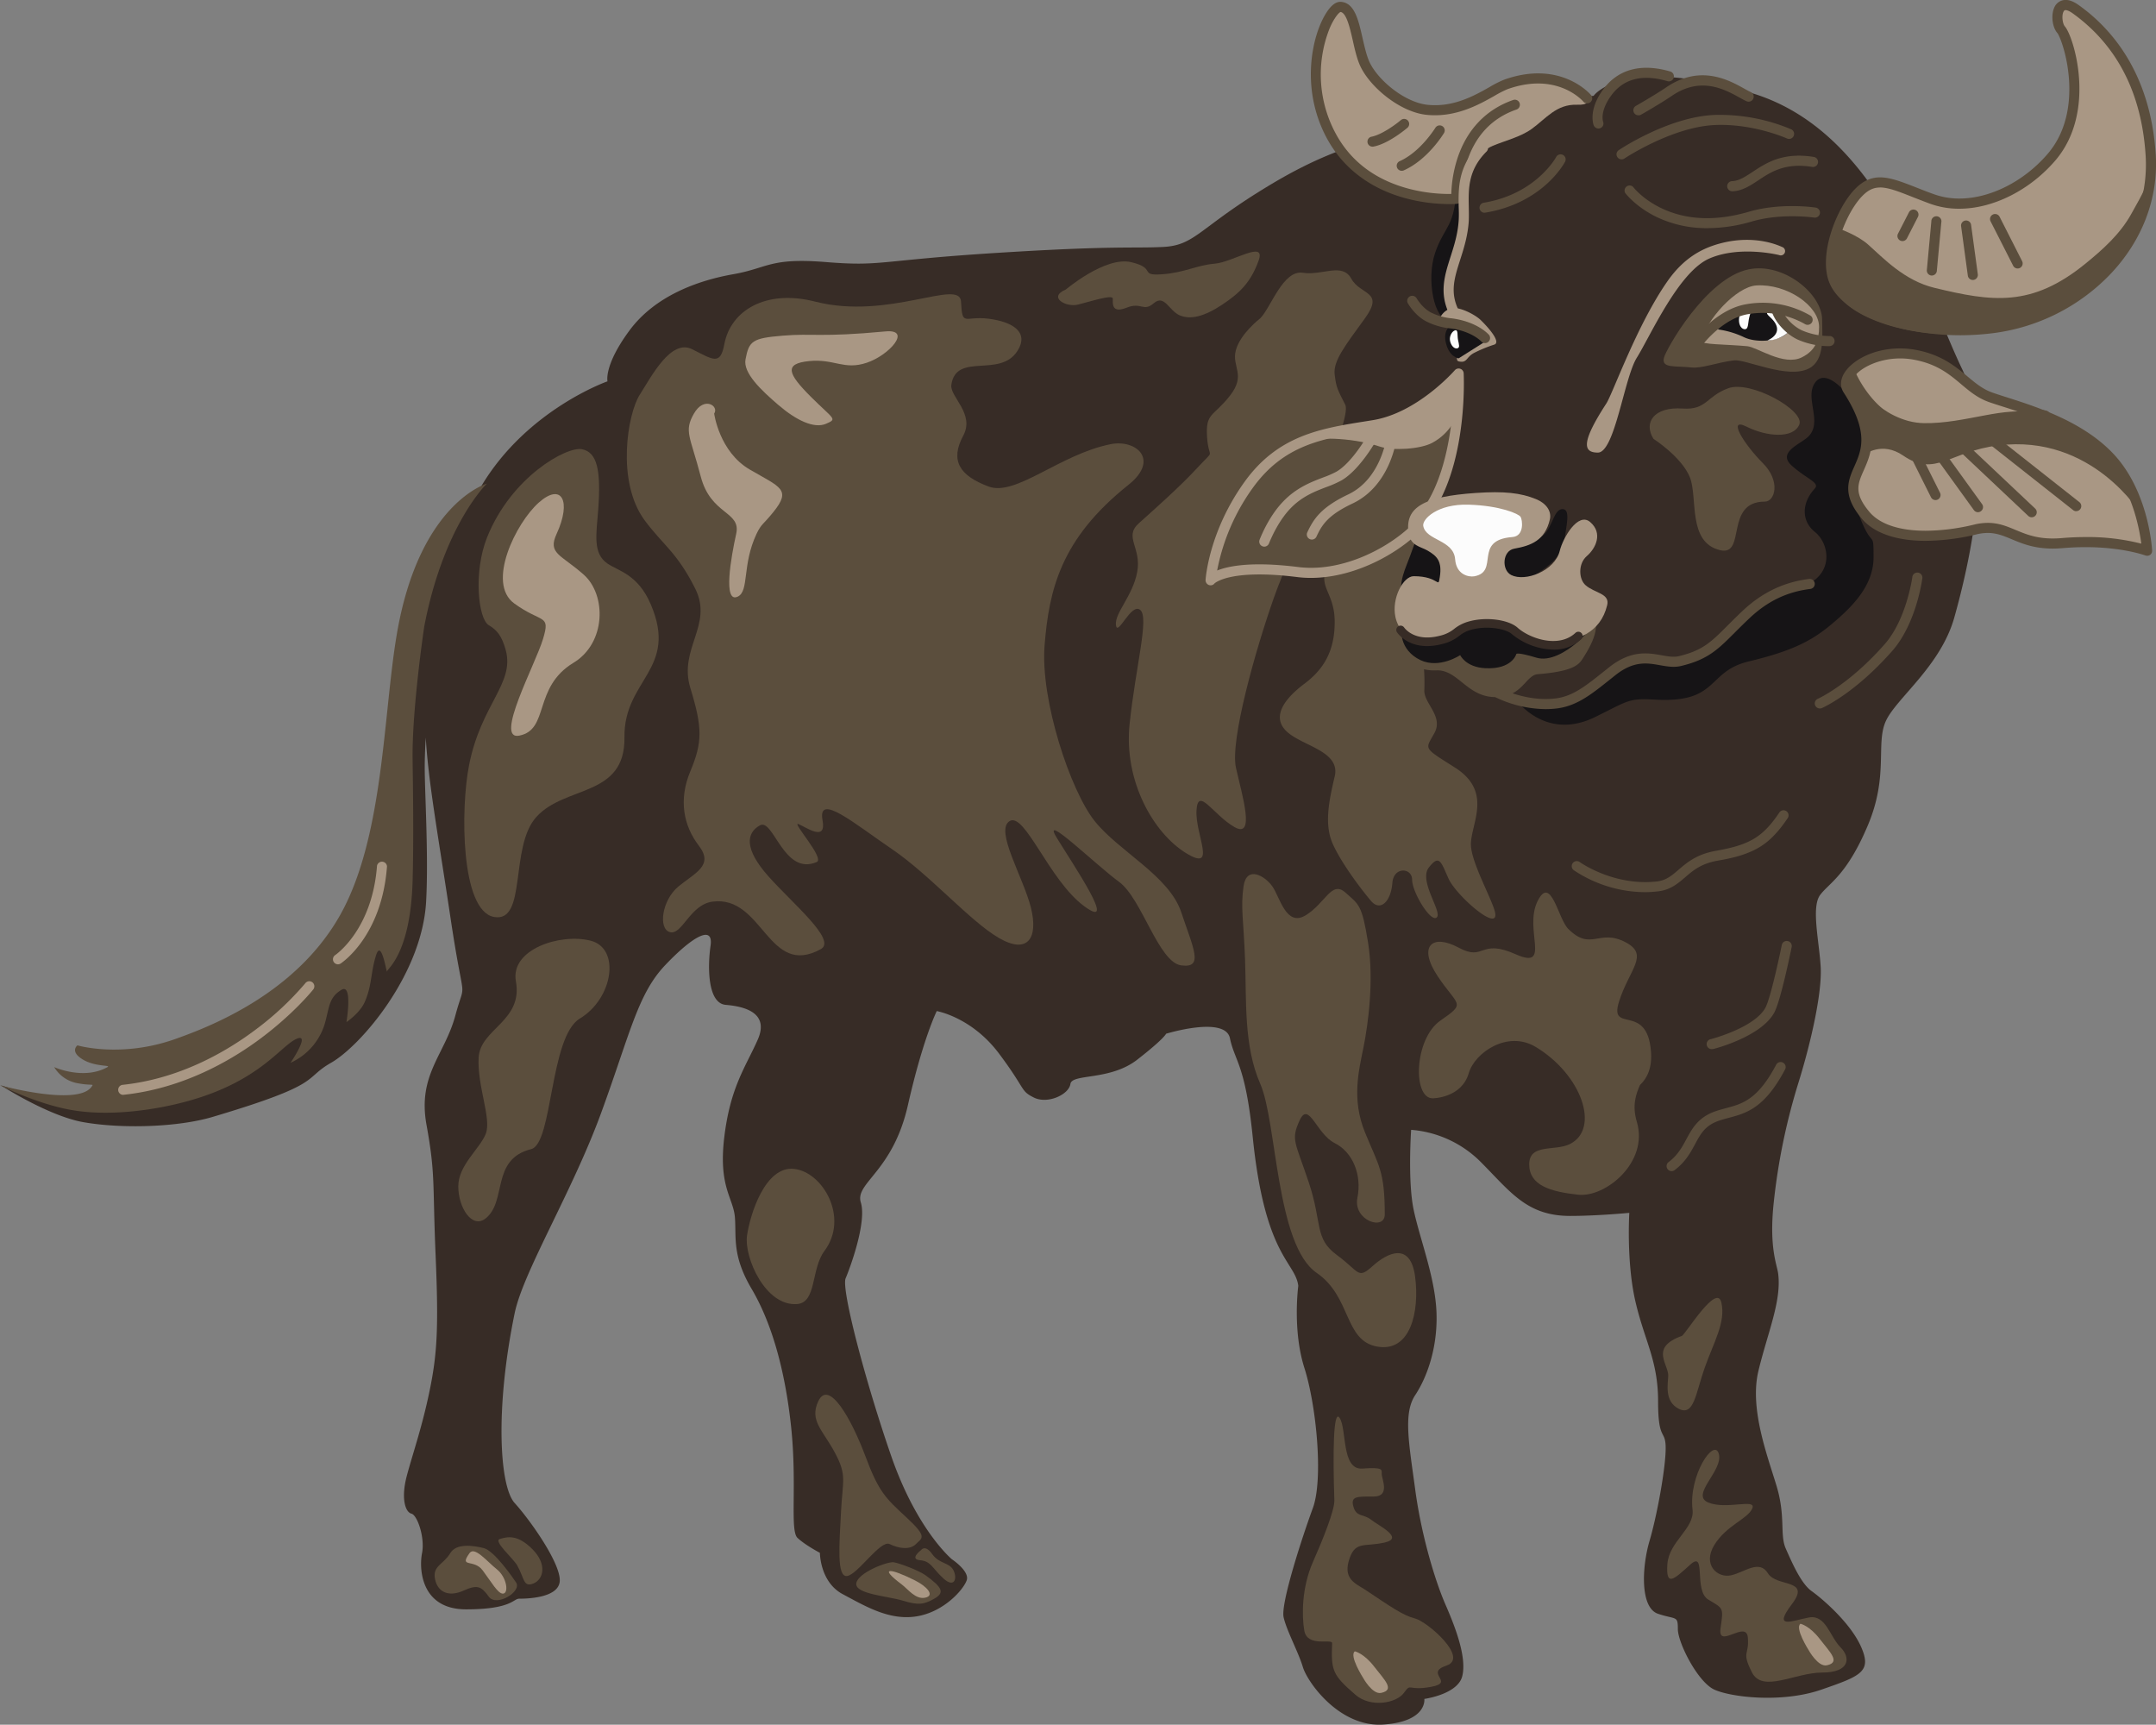 <svg xmlns="http://www.w3.org/2000/svg" width="1080" height="863.85" viewBox="0 0 1080 863.85"><rect x="0" y="0" width="1080" height="863.85" fill="#808080" stroke="none"/><g id="Layer_2" data-name="Layer 2"><g id="Bull_437141668"><g id="Bull_437141668-2" data-name="Bull_437141668"><path d="M982.74 184.55C964.49 146.51 941.66 65.49 877 46.48S798.29 48 798.29 48s-8 1.13-24-1.15S759.34 54 719 62.33s-61.12 16.48-90 34.73-31.19 25.87-46.41 26.63-24.34-.76-83.67 3-57.05 6.85-85.21 4.57-28.9 3-46.4 6.09-39.07 10.69-52 28.19-11 25.46-11 25.46-40.43 14.12-63.3 52.64c-10.68 11-28.59 35.4-36.18 80.53C198 364.76 198.34 426 176.31 464.72S127.73 521 111 530.93c-22.32 13.18-58.32 19.28-69.48 20.79-12 1.64-41.08-8.11-41.08-8.11S24.27 559 41.77 562.06c19.07 3.37 47.12 2.6 64.73-2.63 56.29-16.74 44.8-18.83 59.41-27.16s45.49-44 47.54-80.64c1.2-21.37-.48-50.94-.68-65-.08-5.21.14-11.12.5-17.2 1.37 22.86 6.22 49.05 12.55 91.27 6.84 45.66 7.61 28.15 2.28 47.93s-19 29.67-14.45 54.78 3 28.9 4.56 65.41.76 49.45-3 67.72-8.37 31.18-11.41 42.6-.76 18.24 2.28 19 6.85 12.18 5.33 19.78-.76 28.16 22.06 28.16 23.58-5.34 26.62-5.34 20.32-.12 20.32-9.26-15-30.29-22.6-38.65-9.89-47.17.0-95.09c4.29-20.8 28.91-60.86 43.36-100.42s18.25-59.34 31.95-73.8 24.35-20.53 22.82-9.88-1.52 28.9 7.61 29.67 22.06 3.8 16 17.49-13.69 23.58-16.73 48.7 4.56 30.41 5.32 40.31-1.52 19 8.37 35.76 16.74 40.31 19.79 69.21-.71 51.85 3.19 55.51 11.22 7.48 11.22 7.48.0 14.62 11.44 20.71 23.48 13.37 37.18 11.08 23.41-13.52 24.93-18.08S476.85 781 476.85 781s-17.49-14.45-30.42-51.73-25.11-83.67-22.83-89 10.66-28.15 7.61-38 16-15.22 23.58-48.69 14.46-47.16 14.46-47.16 17.49 3 31.19 21.29 10.5 18.52 17.41 22 17.58-1.46 18.35-6.78 19.78-1.52 33.46-12.16 14.46-13 14.46-13 29.66-9.12 32 2.29 7.73 13.07 11.41 49.46c6.09 60.09 21.3 62.37 22.82 74.53.0.0-3 22.07 3.05 41.08s9.56 55.75 4.25 70.2S641.44 803.2 643 810.05s7.35 17.31 9.64 24.92 18.34 30.33 40.4 28.8 20.45-12.83 20.45-12.83 16.74-2.27 19-11.41-3.05-23.58-8.37-35.75-12.17-35-15.22-57.81-6.08-38 0-47.17 11.42-24.34 10.66-41.84-8.37-36.51-11.42-51-1.26-40.06-1.26-40.06a55.34 55.34.0 0 1 34.49 15.72c15.21 15.22 23.32 27.4 45.14 27.4 13.68.0 29.66-1.54 29.66-1.54s-1.52 24.35 3 44.13 11.41 29.67 11.41 50.21 3.8 13.7 3.8 23.58-4.28 33.49-8.09 46.42-4.84 33.45 4.29 36.49 9.9.76 9.9 7.61 9.93 26.56 18.3 30.37 33.82 6.84 53.6.0 25.27-9 20-21.19-19.59-24.4-24.92-28.19-9.88-14.45-12.93-21.3.0-16-4.56-31.2-13.7-38.79-9.12-57.81 11.66-35 9.88-48.69c-.59-4.53-4.57-12.92-2.28-35a313.9 313.9.0 0 1 12.68-61.38c6.09-19.77 11.66-44.36 10.9-57.29s-4.82-29.92-.26-36 13.19-9.64 23.84-34.74 3.8-41.08 9.13-52.49 27.39-27.39 34.23-51.73S1001 222.59 982.74 184.55z" fill="#372c26"/><path d="M736.54 79.21s-1.7 6.65-3.19 13.37c-1.34 6.11-2.72 5.5-1.27 11.82 1.79 7.79-7.38 25.25-6.37 35.92.36 3.66 5.73 19.1.0 19.74-7.06.78-11.45-19.95-6.78-33.53s10.18-12.73 10.6-33.95C729.7 84.08 736.54 79.21 736.54 79.21z" fill="#161416"/><path d="M923.7 195.71s-9.55-11.46-14.64-3.82 4.07 19.49-3.18 26.74c-3.82 3.82-15.92 7.85-8.28 14.64s14.18 8.49 11.46 11.46c-7 7.64-6.36 16.55.0 21.64 7.86 6.29 9.58 22.06-6.36 27.38-13.37 4.45-22.29 6.33-28.65 13.37-11.88 13.15-24 18-28.23 23.13s-22.91-5.1-34 4.24-16.13 15.28-29.5 18.46c-11.82 2.82-22.91-2.54-22.91-2.54s14.64 21 39.68 8.7c16.36-8 16.55-9.48 29.71-8.7 32.47 1.91 25.89-14 47.11-19.1s31.23-10 41.42-18.53 21.19-19.23 21.19-33.65-.44-3.21-7.23-21 7-27.8 4.46-41.38A37.05 37.05.0 0 0 923.7 195.71z" fill="#161416"/><path d="M782.37 41c9 3.67 19.19 11.86 7.64 11.46-10.36-.36-15.5 6.88-22.7 12.09-5.63 4.08-13.49 5.93-19.53 8.49-15.49 6.58-8.91 26.11-16.34 26.53-28.48 1.61-58.5-8.23-68.11-35.65C651.2 29.36 664.7 15.66 670 7.07s9.92 1.44 8.64 5.29 2.34 22.52 22.92 36.93c12.74 8.91 28.93 7.87 42.66-1.28C755.64 40.37 772.77 37.06 782.37 41z" fill="#a99784"/><path d="M291.54 225c-7.61-1.52-35.37 13.72-47.54 44.14-6.94 17.36-4.47 40.86.84 44 4 2.35 6.54 5.28 8.5 12.47C257.91 342.31 241 352.67 235 383.1c-4.37 21.84-4.28 73.12 12.45 76.17s7.63-35.07 21.22-50.08c14.45-16 44.56-9.76 44.14-39.89-.41-29 27.16-34 13.16-66.64-6.42-15-16.23-16.68-21.65-20.37-7.48-5.09-5.61-14.63-4.66-27C301.13 235.52 299.14 226.52 291.54 225z" fill="#5b4e3d"/><path d="M397.74 585.46C412.2 587 425.42 609.91 413 626.53c-6.85 9.13-3.81 25.87-13.7 26.63-16 1.22-26.62-23.58-25.1-34.24S383.29 583.92 397.74 585.46z" fill="#5b4e3d"/><path d="M239.76 529.72c-.76 14.45 6.6 30.62 3.55 38.23s-13.74 15.63-13.74 26.28 6.86 21.31 13.58 16.13c11-8.49 2.55-29.71 22.92-34.8 10.9-2.73 9.19-56.28 24.41-65.42 16.63-10 20.52-35.19 5.3-39s-40.24 4.36-37.35 20.37C262.05 511.54 240.52 515.27 239.76 529.72z" fill="#5b4e3d"/><path d="M418.28 727.71c6.09 11.42 3.8 13.68 3 29.66s-2.28 32.71 3.05 32 16.73-18.25 21.3-16 10.14 3.06 13.18.0 6.09-3.29-4.57-13.18-13.94-12.66-20.78-30.93-18.26-38.8-23.59-27.38C405.36 711.59 412.2 716.3 418.28 727.71z" fill="#5b4e3d"/><path d="M225.57 777.91c3-5.06 11.45-3.83 16.73-2.53s14.7 14.93 16.23 17.25c3 4.55-9.89 12.42-13.69 7.08s-5.83-6.08-12.68-3-12.68 1.26-14.2-5.59S222.07 783.75 225.57 777.91z" fill="#5b4e3d"/><path d="M428.93 793.14c.51-5.33 15.73-11.17 18.77-10.65s12.39 4 16 6.57c8.37 6.09 9.64 8.64 4.31 11.67s-8.11 3.3-15.71 1S428.42 798.47 428.93 793.14z" fill="#5b4e3d"/><path d="M320.4 197.83c5.94-9.33 15.66-28.24 26.31-22.92s14.11 8.24 16.13-2.54c3.1-16.6 20.49-27.7 45.56-21.29 36.78 9.4 72.43-11.82 73 0 .66 12.94 1.67 7 13.84 8.56s20.37 6.78 14.43 16.12c-8.77 13.78-30.74.46-33.11 17-.85 5.94 11.89 14.43 5.95 25.46-6.65 12.35-2 20 12.73 25.47 13.58 5.09 35.65-16.13 61.11-21.22 12.74-2.55 24.76 7.76 8.92 20.37-34.15 27.18-39.74 52.83-42 80.21s12.93 73 25.1 88.22 37.27 27.38 43.35 45.64 11.42 28.15.0 26.62S572 450 560.54 441.67 521 405.93 529.35 419.61s31.19 47.16 13.69 34.23-29.67-47.16-37.28-42.59 6.85 28.15 10.65 43.35-1.52 23.6-16 15.22-34.55-31.57-53.57-44.5-37.41-28.55-34.8-14.43c2.05 11-8.24 3.4-12.05 1.88s13.38 17.2 9.13 19c-16.6 7.11-21.64-22.16-28.48-18.36s-7.93 11.78 4.24 25.47 34.43 32 26.31 36.5c-26.55 14.63-28.86-27.16-54.32-23.77-11.21 1.5-15.14 16.8-21.22 15.28s-4.12-16.07 4.24-22.92 17.79-10.49 10.19-20.37-10.33-22.89-4.25-37.35 6.08-21.81.0-41.59 11.57-31.57 2.43-49.83S332.1 273 322.94 260.64C308.52 241.12 314.45 207.17 320.4 197.83z" fill="#5b4e3d"/><path d="M623.68 480.48c-.75-19.9-2.28-25.88-.76-36.52s10.65-5.33 14.44.0 6.86 20.53 16.74 14.45S667 440.91 673.88 447s8.37 6.09 11.42 25.1.0 41.08-2.29 52.49-6.08 25.88.76 42.61 9.9 19.17 9.9 41.07c0 8.37-16 3.05-13.7-8.37s-2.29-22.81-11.4-27.37-12.94-21.3-17.51-11.43-2.28 10.66 4.57 31.2 2.65 27.94 14.06 36.31S680 641 687.58 634.14s19-12.17 21.29 5.32-2.28 38-19 35-12.77-24.85-30.34-36.94c-20.38-14-19.86-75.65-28.23-94.67S624.44 501 623.68 480.48z" fill="#5b4e3d"/><path d="M682.42 735.56c10.66-.76 9.72.51 9.72 2.8s4.38 11.21-4 11.21-11.7-.24-10.18 5.09 5 3.47 8.84 6.52 16.75 9.13 6.86 11.41-14.47-.76-17.5 7.6c-3.92 10.75 3 12.95 7.6 16 13.06 8.7 19 12.93 25.1 14.47S736 830.4 724.6 834.22s4.57 8.36-7.6 10.64-9.9-2.28-13.7 3-16.73 7.6-24.33 1c-11.65-10.08-12.18-12.17-11.67-25.86.08-2.43-12.48 2.27-13.95-6.33-1.27-7.42-1.31-21.52 4.3-34.23 4.83-10.93 10.94-25.94 10.77-31-.78-23-.57-45.74 2.55-41.38C674.78 715.43 671.78 736.32 682.42 735.56z" fill="#5b4e3d"/><path d="M847.84 756.11c-2-17.25 10.9-36.27 13.18-27.89s-14.45 20.53-5.33 24.33 24.35-2.27 22.07 3-12.93 8.38-19 18.27 1.52 16.72 8.37 15.2 14.1-8.1 18.47-1 21.84 2.53 12 15.47.25 8.17 8.62 6.65 10.4 9.59 15.72 14.92 4.56 12.67-9.13 12.67-29.94 10.48-35.26-.17-1.26-8.2-2-17.33-15.21 6.08-13.69-4.57 1.52-9.89-6.09-14.44-.75-25.12-9.12-17.51-12.18 11.17-11.42-.25S849 765.58 847.84 756.11z" fill="#5b4e3d"/><path d="M842.51 669.14c2.28-1.54 17.5-26.63 19.77-16.74s-3.8 19.78-8.36 32.7-5.33 24.35-12.93 20.55-5.33-12.93-5.33-16.74-3.8-8.36-2.29-12.93S842.51 669.14 842.51 669.14z" fill="#5b4e3d"/><path d="M533.91 145s19.78-16.74 32.71-13.69 3.8 6.84 15.21 6.09 17.51-4.57 26.64-5.33 25.86-12.17 22-1.52-9.12 16-18.25 22.06-16 7.6-21.31 5.32-7.6-10.65-12.92-6.08-6.09-.76-13.7 2.28-6.85-2.28-6.85-4.56-11.41 1.52-17.49 3S524.78 148.8 533.91 145z" fill="#5b4e3d"/><path d="M631.28 159.44c5.33-5.32 11.41-24.34 21.31-22.82s19.77-5.32 24.34 3 16.74 6.08 6.84 19.77-16 21.31-15.2 28.15 1.51 7.61 5.31 15.21-26.62 70.75-35.75 96.62-22.06 71.51-19 85.2 9.88 35.76-.77 29.67-18.26-20.54-19-8.36S610 437.11 594 427.22s-31.18-35.75-28.14-64.66 9.89-53.25 5.32-57.06-11.41 13.7-12.17 7.61 8.37-14.45 10.65-26.63-6.84-17.49.76-24.34S591 243.88 600.09 234s5.33-3.05 4.56-15.22 3.05-9.89 11.42-20.54.76-14.46 3-22.82S631.28 159.44 631.28 159.44z" fill="#5b4e3d"/><path d="M827 526.39c-2-24.35-21.1-8.45-16-24.67s15.34-23.4 3.4-29.72c-13.48-7.13-17.36 4.75-28.86-6.79-5.09-5.09-8.62-27.29-15.31-13.89-7.11 14.19 7.24 34.75-11 26.63s-15.36 3.81-28.56-3.31-20.61-.87-10.48 14.34 14.55 13.06 1.36 22.19-14 38.93-3.91 38.93c0 0 14.43.0 18.1-12.57 3-10.35 19.45-21.6 33.48-13.19 23.12 13.87 32.46 41 17.18 48.68-7.52 3.75-20.37-.46-20.37 10.18s10.8 13.67 24.49 15.19 35.49-16.23 29.41-36.52c-2.49-8.31-.36-14 1.58-18.43C825.31 539.9 827.71 534.44 827 526.39z" fill="#5b4e3d"/><path d="M193.92 486.44c-.17 2.25-2.73-16.7-5.51-8.07s-2 15.18-5.73 23.55c-2.48 5.61-9.13 10-9.13 10s3.28-19.64-2.54-16.13-6 7.93-7.79 15a31.45 31.45.0 0 1-17.68 21.53s10.56-15.55 2.76-11.88S130.18 541 96.09 550.94c-17.62 5.13-41.34 8.4-60.41 5C18.18 552.87.0 543.6.0 543.6s38.36 10.54 45.7.93c1.6-2.1.66-.48-7.47-2.1a17.14 17.14.0 0 1-11.09-7.95s14.75 6.71 26.7.0c2-1.14-6.36.0-12.67-4s-2.37-6.89-2.37-6.89 21.83 6.46 49-3.18c18.37-6.51 60.4-23 82.4-61.77s21.68-99.95 28.49-140.49c11.14-66.3 45.18-75.91 45.18-75.91S222.23 263 212.51 313.84c0 0-6.2 41.49-5.83 66.69.2 14.08.6 39.51.0 60.91C205.59 477.73 194 485.2 193.92 486.44z" fill="#5b4e3d"/><path d="M250.41 770.82c-3.54 1 6.6 9.63 8.63 13.18 3.72 6.5 3 11.15 8.11 9.14s7.1-9.65-.51-17.26S254 769.8 250.41 770.82z" fill="#5b4e3d"/><path d="M461.39 776.4s2-3.06 5.58 2 8.62 4.06 10.65 8.12.51 9.14-5.07 4.05-6.09-8.61-11.67-9.11S461.39 776.4 461.39 776.4z" fill="#5b4e3d"/><path d="M912.75 160.13c0 7.86 1.56 20.21-6.59 24.42-10.72 5.53-31.62-4.74-37.53-4.05-8.46 1-16 4.12-21.31 3.55-8.39-.9-15.16.53-13.8-4.89 1-4.06 20.91-39.74 42.33-44.23C893.36 131.25 912.75 147.18 912.75 160.13z" fill="#5b4e3d"/><path d="M828.26 219.79s14.19 9.13 18.25 19.28-1.35 32.68 15.22 36.51c13.18 3 2-24.34 22.32-24.34 5.06.0 8.11-10.15-1-19.28s-18.26-23.32-8.12-18.25 23.33 6.08 26.37-1S877 190.38 865.79 194.44s-10.72 11-22.94 10.18C828.46 203.63 823.18 211.68 828.26 219.79z" fill="#5b4e3d"/><path d="M928 196c-4.82-8.22 10.65-22.06 31.18-18.26s25.11 16.74 38 21.3 41.85 11.41 59.33 29.67 19 47.17 19 47.17-16-6.09-42.6-3.81c-22.93 2-26.36-9.19-43.36-6.84-22.06 3-44.81 5.1-53.25-6.85C918.07 232.47 948.5 231 928 196z" fill="#a99784"/><path d="M931.23 96.21c-8.52 8.51-19 31.92-13.39 45.24 4.38 10.46 43.49 27.51 80.54 23 42.29-5.2 81.86-41.23 78.94-86.78s-27.28-65.6-37.5-73-10.71 6.4-7.38 10.22 15.5 40.27-4.87 63.93c-15.9 18.48-40.62 28-60 20.77S940.36 87.07 931.23 96.21z" fill="#a99784"/><path d="M911.23 163.76c0 6.49-1.67 11.73-8.63 15.22-9.12 4.56-22.32-5.12-27.37-5.58-11.15-1-23.18-.79-22.82-2.55 2.08-10.47 17.23-27.21 27.37-27.88C895 142 911.23 153.08 911.23 163.76z" fill="#a99784"/><path d="M860.52 165a43.84 43.84.0 0 1 12.92 3.81c6.1 3 16.75 2.28 21.32-1.52s.5-9-6.09-11.41C869.65 149.05 860.52 165 860.52 165z" fill="#161416"/><path d="M876 160.2c-.44 2.94-.4 4.94-2.25 4.68s-3-2.87-2.57-5.82 3.33-5.2 5.19-4.94S876.4 157.27 876 160.2z" fill="#fcfcfc"/><path d="M897 164c-.43 2.93-4.8 4.89-6.53 5.58a13.66 13.66.0 0 1-5.08.89s6.6-2.47 4.31-7.74c-1.48-3.41-5.2-5-4.44-6.21.63-1 4.82.32 5.65.44C892.72 157.24 897.38 161.07 897 164z" fill="#fcfcfc"/><path d="M921.16 114.5s-6.94 18.73-.93 31.86 41.28 25.83 76.7 19.17c87.52-16.47 80.2-81.23 80.2-81.23-1.62 9-2.89 11-9.55 22.92-5.64 10.11-14.29 17.81-22.92 24.83-27 22-46.76 19.12-75.76 12.09-15-3.65-25.44-14.82-33.1-21.64C930.41 117.69 921.16 114.5 921.16 114.5z" fill="#5b4e3d"/><path d="M924.92 192.92c-2.77-2.82 2.66-3.42 2.66-3.42s14.84 22.06 36.14 22.44c20.88.36 41.84-9.14 54.77-4.57s20.4 3.18 38 21.3c9.39 9.64 16 28.91 16 28.91s-24.32-40.39-71.5-34.48c-24.35 3-31.45 16.22-47.67 5.06-10.66-7.32-19.28-.5-19.28-.5S940.14 208.39 924.92 192.92z" fill="#5b4e3d"/><path d="M797.44 307.33c-4.06-5.07-12 10.1-30.24 3s-41.59-9.14-51.73-2a37.89 37.89.0 0 1-6.8 3.72c-1.49-5.48-2.45-10.31-1.2-16.56 3-15.22 7.8-26 6.79-31.41-.36-1.91-1.77-2.92-3.77-3.37A75.32 75.32.0 0 0 718 250.48C730.6 229.75 732 197 729.67 193.17c-2.37-4-15 16-38.55 19.78-23.86 3.85-48.67 6.27-65.67 29.92-17.5 24.34-19 47.68-19 47.68s7.1-8.63 43.61-4.07a58.63 58.63.0 0 0 13.82.0c-2.44 8.25 4.71 11.39 4.71 25.08.0 15.22-6.09 24.09-15.22 30.94s-16.74 16-9.13 23.58 27.39 9.89 24.35 22.82-5.34 24.35-.77 34.24 14.45 22.82 19 28.15 9.9.51 10.66-9.13c.65-8.21 9.89-7.61 9.89-1.52s9 21.06 12.17 19c3.55-2.29-9.13-18.26-3.8-25.11s6.09-2.79 9.88 5.57S750.52 467 749 457.4c-1-6.08-12.18-25.36-12.18-34.49.0-10.49 11.16-26.37-8.11-38.54-16.24-10.26-14.72-8.88-10.15-17.25s-5.29-14.8-5.07-21.3a103.87 103.87.0 0 0-.16-10.62 22.29 22.29.0 0 0 6.07.57c11.36-.53 15.54 14.24 31.19 13.36 12.14-.67 13.85-11 19.74-11.45 19-1.52 20.92-5.24 23-8.59C799.23 319.77 801.49 312.4 797.44 307.33z" fill="#5b4e3d"/><path d="M658.23 219.9s16.62-1.61 33.11 3.82c6.43 2.12 20.12 1.28 26.1-1.91 9.55-5.09 13.24-14.44 14.26-18.5s-.51-17.24-.51-17.24-12.67 11.66-22.32 18.26C697.36 212.2 658.23 219.9 658.23 219.9z" fill="#a99784"/><path d="M782.41 255c-4.7.48-4.75 11.49-11.66 14.71s-20.49.2-21.29 14.75c-.25 4.44 6.32 11.82 14.95 6.45s17.87-11.11 19-19.17S787.11 254.57 782.41 255z" fill="#161416"/><path d="M711.43 269.12c3.62.0 8.94 5.08 11 19.41.62 4.38-9 18.59-16 14.36s-4.67-12.82-1.69-20.26C709.74 270 708.9 269.12 711.43 269.12z" fill="#161416"/><path d="M703.49 313.37c2.43-1.53 3.9 6.59 11.7 6.08s11.7-8.62 11.7-8.62 8.9-2.44 14.74-2.44c11.48.0 17.44 1.43 17.44 1.43s3.41 6.08 14.64 6.59 16.57-1 21.46-3c7.06-2.94-12.42 20-25.53 16-10-3-10.08-1.84-10.08-1.84s-2 7.82-15.6 7.11c-9.76-.51-12.52-6.54-12.52-6.54s-10.4 7-19.92 2.48C701 325.57 701 314.88 703.49 313.37z" fill="#161416"/><path d="M723.33 162.24c-4.78-.32-.75-7.28 4.29-7.91 4.07-.51 11.34 3.34 14 5.87 5.26 5.12 10.15 11.42 6.84 12.43a66.44 66.44.0 0 0-10.19 4.21C734.3 179 735 182 730.68 181c-2.48-.59 1.44-6.42-.5-14.2C729.67 164.77 727.14 162.49 723.33 162.24z" fill="#a99784"/><path d="M728.4 161.73l16.75 8.62-14.47 9.13s-5.08-.58-6.59-8.63C722.82 164 728.4 161.73 728.4 161.73z" fill="#161416"/><path d="M730.37 170.26c.49 2.38 1.06 3.92-.44 4.23s-3.09-1.41-3.57-3.81 1.16-5 2.66-5.25S729.91 167.86 730.37 170.26z" fill="#fcfcfc"/><path d="M708.15 288.6c13.06.0 12.11 6.62 13.09.42 1.24-7.86-1.38-10.47-6-13.18-3.64-2.18-8.75-2.3-9.68-9.13-1.74-12.68 7.76-18 33.52-19.79 14.41-1 22.67-.06 30.3 3.05 5 2 7.94 5.92 7 10.15-2.49 10.65-9.44 13.18-17.89 14.7-5.91 1.07-6.41 10.67-1.49 13.19 7 3.55 21.86-2 24.34-12.17 1.54-6.33 9.13-19.64 15.25-14.34 6.46 5.58 2.77 13.17-1.69 17s-4.12 11.57-.65 14.61c4.54 4 12.28 4.08 10.83 10-3.47 14.2-15.13 17.78-27.8 19.31S762 311.57 744.81 311.57s-15.54 8.37-27.47 9.89S700.18 314.75 699 309C697 299.64 702.94 288.6 708.15 288.6z" fill="#a99784"/><path d="M712.94 263.41c-.59-3.33 7.08-11.15 22.83-10.64s24.93 4.56 25.92 6.08 2 9.68-4.11 10.14c-19.89 1.53-6.2 17.38-19.13 19.67-2.67.46-8.93-.74-9.53-8.51C728.16 270.26 714.26 270.83 712.94 263.41z" fill="#fcfcfc"/><path d="M678.69 827.1s4.57 1 9.64 7.61 10.67 11.67 3.56 13.2c-4.44 1-9.13-7.61-9.13-7.61S675.66 829.14 678.69 827.1z" fill="#a99784"/><path d="M901.93 813.29s4.56 1 9.63 7.61 10.67 11.67 3.56 13.2c-4.44.95-9.13-7.61-9.13-7.61S898.89 815.33 901.93 813.29z" fill="#a99784"/><path d="M458.35 791.59c6 3 10.14 7.62 5.07 8.65-4.83 1-8.67-4.36-11.67-6.61C439.58 784.49 446.18 785.5 458.35 791.59z" fill="#a99784"/><path d="M235.2 777.91c2.54-3.55 8.63 4.06 13.7 8.12s6.08 12.16 3 12.16c-2.53.0-5.58-5.56-10.14-11.66C237.37 780.62 229.77 785.51 235.2 777.91z" fill="#a99784"/><path d="M357.75 207.17s2.54 19.1 17.82 28 21 9.9 11.89 21.22c-5.2 6.47-6 5.82-8.49 11-7.34 15.63-3.61 28.54-9.34 31.4-7.64 3.82-3.39-19.95-.85-31.4S356.05 258.1 351 238.58c-5.28-20.21-8.49-22.5-3.4-31.41S360.29 203.35 357.75 207.17z" fill="#a99784"/><path d="M373.45 180c-1.27 6.8 7.64 15.28 16.55 22.92s17.83 11.89 23.77 9.34 3.82-2.12-7.64-13.58-13.58-16.55-.85-17.82 17.4 4.66 28.86.84 22.92-17 9.34-15.7c-32.59 3.06-36.07.85-51.35 2.12S375.19 170.74 373.45 180z" fill="#a99784"/><path d="M257.59 302.24c14 10.18 18.24 5.09 14.42 17.82S247.4 371 260.13 368.45c15.19-3 6.79-24.19 27.17-36.5 16.34-9.88 16.55-34 5.09-44.14s-18.14-10.5-13.58-20.37c7.63-16.56 2.54-25.89-8.92-15.71S243.58 292.05 257.59 302.24z" fill="#a99784"/><path d="M892.68 123.69c-.73-.27-13-6.48-30.73-1.83-9.35 2.45-18.51 7.31-26.74 19.1-15.31 21.92-27.31 56.11-30.55 61.12-12.53 19.31-11.84 24.61-4.25 24.61 8.49.0 13.16-37.35 19.52-47.53 6.71-10.74 20.84-42.9 36.29-49.66 15.23-6.66 34.86-1.8 35-1.74a2.16 2.16.0 1 0 1.43-4.07z" fill="#a99784"/><path d="M1075.54 278.36a2.5 2.5.0 0 1-.89-.16h0c-.11.0-11.21-4.15-29.91-4.15-3.79.0-7.69.17-11.58.5-1.68.14-3.32.22-4.9.22-9.34.0-15.29-2.49-20.54-4.68-4.05-1.69-7.55-3.15-12-3.15a24.08 24.08.0 0 0-5.59.7 110.9 110.9.0 0 1-25.52 3.25c-14.85.0-26-3.91-32.16-11.31-9.85-11.78-6.62-19.07-3.5-26.11 3.51-7.94 7.49-16.93-5.43-36.9-1.73-2.69-1.73-5.93.0-9.13 3.5-6.43 14.34-12.93 28.28-12.93a42.92 42.92.0 0 1 7.76.71c12.86 2.38 19.82 8.19 26 13.32 4.1 3.42 7.64 6.38 12.46 8.08 2 .71 4.37 1.46 7.11 2.34 15.14 4.82 38 12.11 53.21 28 17.94 18.72 19.65 47.56 19.72 48.78a2.55 2.55.0 0 1-1 2.18A2.52 2.52.0 0 1 1075.54 278.36zm-30.8-9.37a108.72 108.72.0 0 1 27.9 3.31c-1.06-8.19-4.91-28.29-17.94-41.88-14.29-14.92-36.44-22-51.09-26.65-2.79-.89-5.19-1.65-7.26-2.38-5.68-2-9.73-5.39-14-9-5.94-5-12.08-10.1-23.64-12.23a37.36 37.36.0 0 0-6.84-.63c-11.41.0-21.09 5.24-23.84 10.3-1.27 2.32-.47 3.56-.2 4 14.4 22.25 9.63 33 5.8 41.68-3.06 6.9-5.07 11.46 2.76 20.83 5.2 6.21 15 9.5 28.28 9.5A106.35 106.35.0 0 0 989 262.73a28.61 28.61.0 0 1 6.76-.84c5.42.0 9.54 1.72 13.9 3.54 5.05 2.1 10.28 4.28 18.6 4.28 1.43.0 2.94-.06 4.46-.19C1036.76 269.17 1040.81 269 1044.74 269z" fill="#5b4e3d"/><path d="M966 218.05c-.86.0-1.72.0-2.58.0-26.44-.8-38-28.28-38.54-29.45a2.53 2.53.0 0 1 4.68-1.93h0c.1.26 10.88 25.63 34 26.33 12.45.38 24.43-2.26 35-4.59s19.68-4.33 26.6-2.7a2.53 2.53.0 0 1-1.16 4.92c-5.8-1.36-14.4.53-24.36 2.72C989.5 215.54 978.09 218.05 966 218.05z" fill="#5b4e3d"/><path d="M851.13 173.38a2.48 2.48.0 0 1-1.53-.52 2.52 2.52.0 0 1-.48-3.54c.45-.59 11.21-14.48 25.56-16.93a47.44 47.44.0 0 1 32.24 5.7 2.53 2.53.0 0 1-2.79 4.22 43.11 43.11.0 0 0-28.6-4.94c-12.41 2.12-22.3 14.89-22.39 15A2.53 2.53.0 0 1 851.13 173.38z" fill="#5b4e3d"/><path d="M916.25 173.39a39.6 39.6.0 0 1-15.71-3.29c-5.78-2.68-11.26-8.6-13-14.06a2.53 2.53.0 0 1 4.81-1.55c1.35 4.18 5.79 8.92 10.34 11a34.74 34.74.0 0 0 14.05 2.81 2.53 2.53.0 0 1 .19 5z" fill="#5b4e3d"/><path d="M953 120.75a2.5 2.5.0 0 1-1.15-.28 2.54 2.54.0 0 1-1.1-3.4l5.55-10.84a2.53 2.53.0 0 1 4.5 2.3l-5.55 10.84A2.53 2.53.0 0 1 953 120.75z" fill="#5b4e3d"/><path d="M967.73 138h-.24a2.52 2.52.0 0 1-2.28-2.75l2.25-24.33a2.53 2.53.0 1 1 5 .47l-2.25 24.33A2.52 2.52.0 0 1 967.73 138z" fill="#5b4e3d"/><path d="M988.24 140.23a2.52 2.52.0 0 1-2.5-2.19l-3.39-24.92a2.53 2.53.0 0 1 5-.68l3.39 24.92a2.54 2.54.0 0 1-2.17 2.85z" fill="#5b4e3d"/><path d="M1010.69 134.48a2.53 2.53.0 0 1-2.25-1.39L997.11 110.8a2.53 2.53.0 0 1 4.51-2.29l11.32 22.3a2.53 2.53.0 0 1-2.25 3.67z" fill="#5b4e3d"/><path d="M982.22 167.92c-31.77.0-59.42-11-65.74-26.08-5.91-14.11 3.65-38.12 13-47.42 3.8-3.81 7.71-5.58 12.29-5.58 5.21.0 10.93 2.24 18.84 5.34 2.36.92 5 2 7.89 3a37.1 37.1.0 0 0 13 2.26c15.41.0 32.34-8.55 44.18-22.31 10.25-11.9 11.49-27 10.72-37.57-.91-12.48-4.74-21.8-5.84-23.05-2.51-2.88-3.24-8.92-1.53-12.69a6.15 6.15.0 0 1 5.7-3.85c2 0 4.15.86 6.59 2.61a87.43 87.43.0 0 1 22.12 22.82c9.62 14.46 15.15 32 16.43 52 1.4 22-6.84 43.46-23.23 60.43a98.59 98.59.0 0 1-57.93 29A134.73 134.73.0 0 1 982.22 167.92zm-40.48-74c-3.24.0-5.85 1.23-8.72 4.1-8.16 8.15-16.94 29.81-11.88 41.9 5.48 13.1 31.74 23 61.08 23a130.7 130.7.0 0 0 15.85-1c39.18-4.82 79.66-38.35 76.73-84.11-2-31.15-14.24-55.07-36.46-71.08-2-1.44-3.14-1.66-3.63-1.66-.28.0-.69.0-1.1.9-.95 2.09-.37 6 .74 7.26 4.51 5.17 16.11 42.89-4.86 67.25-12.77 14.84-31.17 24.06-48 24.06A42.39 42.39.0 0 1 966.71 102c-2.9-1.08-5.59-2.13-8-3.07C951.34 96 946 93.89 941.74 93.89z" fill="#5b4e3d"/><path d="M1017.73 259.09a2.52 2.52.0 0 1-1.73-.69l-35-33a2.53 2.53.0 0 1 3.47-3.68l35 33a2.53 2.53.0 0 1-1.73 4.37z" fill="#5b4e3d"/><path d="M1040.05 256.05a2.48 2.48.0 0 1-1.56-.55l-45.65-36a2.53 2.53.0 1 1 3.13-4l45.65 36a2.53 2.53.0 0 1-1.57 4.51z" fill="#5b4e3d"/><path d="M990.86 256.55a2.53 2.53.0 0 1-2.05-1L969 228.12a2.53 2.53.0 0 1 4.1-3l19.78 27.38a2.52 2.52.0 0 1-.57 3.52A2.49 2.49.0 0 1 990.86 256.55z" fill="#5b4e3d"/><path d="M969.55 250.47a2.52 2.52.0 0 1-2.26-1.4l-10.64-21.3a2.52 2.52.0 1 1 4.52-2.25l10.64 21.29a2.52 2.52.0 0 1-1.13 3.39A2.41 2.41.0 0 1 969.55 250.47z" fill="#5b4e3d"/><path d="M867.62 95.79a2.53 2.53.0 0 1-.09-5.05c3.55-.12 6.58-2.13 10.42-4.66 6.75-4.46 15.15-10 30.64-7.48a2.52 2.52.0 1 1-.81 5c-13.54-2.2-20.72 2.54-27 6.72-4.14 2.73-8.05 5.32-13 5.49z" fill="#5b4e3d"/><path d="M812.3 79.82a2.52 2.52.0 0 1-1.41-4.62c1-.68 25-16.59 47.76-17.62a92.06 92.06.0 0 1 38.73 7.24 2.53 2.53.0 0 1-2.11 4.59c-.16-.08-17-7.66-36.39-6.78-21.34 1-44.94 16.61-45.18 16.77A2.49 2.49.0 0 1 812.3 79.82z" fill="#5b4e3d"/><path d="M820.79 57.76A2.53 2.53.0 0 1 819.53 53c.1-.06 9.78-5.6 15.11-9.24 17.06-11.63 31.37-3.66 39.06.61 1.3.73 2.42 1.35 3.25 1.71a2.52 2.52.0 1 1-2 4.64c-1.07-.46-2.3-1.14-3.72-1.93C864 44.82 852 38.11 837.49 48c-5.5 3.75-15 9.21-15.45 9.44A2.5 2.5.0 0 1 820.79 57.76z" fill="#5b4e3d"/><path d="M855.28 114.27a57.8 57.8.0 0 1-25.55-5.64c-10.39-5.07-15.43-11.72-15.64-12a2.53 2.53.0 0 1 4-3h0c0 .06 4.66 6.09 14.05 10.6 12.58 6.05 27.34 6.67 43.85 1.84 16.05-4.69 32.83-2.2 33.54-2.09a2.52 2.52.0 1 1-.77 5c-.16.0-16.4-2.42-31.35 2A78.74 78.74.0 0 1 855.28 114.27z" fill="#5b4e3d"/><path d="M800.7 64.37a2.57 2.57.0 0 1-2.37-1.62c-.12-.3-2.89-7.6 4.77-18 7.46-10.12 19.1-13.21 33.68-8.92a2.53 2.53.0 0 1-1.43 4.85c-12.52-3.69-22-1.31-28.18 7.07-5.87 8-4.2 13-4.13 13.18a2.5 2.5.0 0 1-1.42 3.26A2.47 2.47.0 0 1 800.7 64.37z" fill="#5b4e3d"/><path d="M743.54 106.56a2.53 2.53.0 0 1-.41-5c26.22-4.29 36.27-22.69 36.37-22.88A2.53 2.53.0 0 1 784 81c-.44.84-11.21 20.79-40 25.51z" fill="#5b4e3d"/><path d="M743.88 171.86A2.52 2.52.0 0 1 742 171s-4.74-5.12-15.42-6.51a34 34 0 0 1-12.27-3.58c-5.67-3-9-8.85-9.13-9.1a2.53 2.53.0 0 1 4.41-2.47c.06.11 2.79 4.83 7.09 7.11a29.17 29.17.0 0 0 10.55 3c12.71 1.66 18.34 7.92 18.57 8.19a2.53 2.53.0 0 1-.24 3.57A2.5 2.5.0 0 1 743.88 171.86z" fill="#5b4e3d"/><path d="M824 446.86a65 65 0 0 1-35.65-11 2.52 2.52.0 1 1 3-4.07c.23.16 17 12.1 38.55 9.71 4.69-.52 7.43-2.86 10.89-5.83 4.2-3.6 9-7.69 18.21-9.42l.92-.17c5-.93 11.87-2.21 17.85-5.5 4.89-2.69 9.07-6.89 13.55-13.62a2.52 2.52.0 1 1 4.2 2.8c-5 7.44-9.67 12.14-15.32 15.24-6.69 3.69-14.31 5.11-19.35 6l-.92.17c-7.91 1.48-12 4.94-15.85 8.29-3.63 3.11-7.38 6.32-13.62 7A57 57 0 0 1 824 446.86z" fill="#5b4e3d"/><path d="M857.71 525.46a2.52 2.52.0 0 1-.63-5c.22-.06 21.78-5.68 27.27-15.74 2.4-4.4 6.76-24.27 8.23-31.55a2.53 2.53.0 0 1 4.95 1c-.56 2.76-5.54 27.11-8.75 33-6.54 12-29.47 18-30.45 18.21A2.64 2.64.0 0 1 857.71 525.46z" fill="#5b4e3d"/><path d="M837.34 586.58a2.49 2.49.0 0 1-2-1 2.52 2.52.0 0 1 .5-3.53c4.57-3.43 6.76-7.48 8.87-11.41 3-5.5 6-11.19 15-14.18 1.7-.57 3.37-1 5-1.45 8.12-2.17 15.78-4.22 25-21.69a2.53 2.53.0 1 1 4.47 2.37c-10.29 19.42-19.39 21.85-28.19 24.2-1.62.43-3.14.84-4.69 1.36-7.1 2.36-9.34 6.52-12.18 11.79-2.26 4.2-4.83 9-10.29 13.05A2.5 2.5.0 0 1 837.34 586.58z" fill="#5b4e3d"/><path d="M725.93 102.22a85.77 85.77.0 0 1-20.61-2.6c-17.7-4.48-31.43-14.4-39.72-28.69C651 45.68 657 18.06 664.29 6.58c2.51-4 5-5.85 7.52-5.65 6.76.56 8.69 9.13 10.74 18.2 1 4.3 2 8.74 3.44 11.9 4.27 9.15 17.65 20.28 29.16 21.47 12.88 1.33 23.37-4.58 31-8.89a52.69 52.69.0 0 1 7.34-3.71c28.06-10 42.91 7 43.53 7.75a2.53 2.53.0 0 1-3.86 3.27c-.54-.62-13.32-15.06-38-6.26A51.32 51.32.0 0 0 748.65 48c-7.78 4.39-19.54 11-34 9.52-13.53-1.4-28.37-14-33.22-24.36-1.71-3.66-2.77-8.37-3.79-12.93C676.23 14.07 674.5 6.41 671.51 6c-.82.31-3.21 2.76-5.57 8.48a62.36 62.36.0 0 0 4 53.93c7.67 13.23 19.93 22.08 36.44 26.3A81.17 81.17.0 0 0 727 97.15a63.46 63.46.0 0 1 3.08-17.86c4.73-14.41 14.38-24.51 27.91-29.21a2.53 2.53.0 0 1 1.66 4.78c-12.11 4.19-20.42 12.9-24.72 25.86a57.11 57.11.0 0 0-2.87 18.73 2.54 2.54.0 0 1-2.31 2.65C729.59 102.11 728.21 102.22 725.93 102.22z" fill="#5b4e3d"/><path d="M778.17 325.37a33.91 33.91.0 0 1-20.79-7.74c-3.19-2.87-13.2-4.44-20.84-2.08a15.57 15.57.0 0 0-5.51 2.89 21.45 21.45.0 0 1-8.59 4.13c-16 4.17-22.46-5.59-22.73-6a2.16 2.16.0 0 1 3.62-2.34c.23.33 5.23 7.52 18 4.18a17.48 17.48.0 0 0 7.1-3.41 20 20 0 0 1 6.82-3.57c8.6-2.64 20.28-1.24 25 3 5.79 5.21 20.4 10.52 28.92 2.57a2.15 2.15.0 1 1 2.94 3.15A19.84 19.84.0 0 1 778.17 325.37z" fill="#372c26"/><path d="M61.5 548.38a2.53 2.53.0 0 1-.26-5c28.75-3 52.11-16.63 66.64-27.54a150.56 150.56.0 0 0 25-23.3 2.53 2.53.0 1 1 3.95 3.15c-.38.47-9.51 11.85-25.81 24.1C116 531.08 91.72 545.23 61.77 548.36z" fill="#a99784"/><path d="M169.31 483a2.53 2.53.0 0 1-1.39-4.64c.25-.16 18.53-12.65 20.94-44.76a2.53 2.53.0 0 1 5 .37c-2.61 34.8-22.37 48.07-23.21 48.62A2.52 2.52.0 0 1 169.31 483z" fill="#a99784"/><path d="M774.2 355.18a59.12 59.12.0 0 1-24.59-5.71 2.52 2.52.0 1 1 2.3-4.49c.24.12 13.27 6.61 27.39 4.83 8.56-1.07 15-6.22 23.92-13.34l2.84-2.26c11-8.72 19.51-7.22 26.34-6 3.22.57 6 1.06 8.59.44 11.92-2.86 16.07-7 24.34-15.28 2.19-2.19 4.67-4.67 7.62-7.45 9.72-9.14 20.6-14.36 33.25-15.94a2.52 2.52.0 1 1 .63 5c-11.71 1.47-21.38 6.11-30.41 14.61-2.9 2.73-5.35 5.18-7.52 7.35-8.37 8.37-13.42 13.42-26.73 16.61-3.62.87-7 .27-10.65-.37-6.44-1.14-13.09-2.32-22.33 5l-2.81 2.24c-9.21 7.36-16.48 13.16-26.45 14.41A44.87 44.87.0 0 1 774.2 355.18z" fill="#5b4e3d"/><path d="M911.61 354.84a2.52 2.52.0 0 1-1-4.84h0c.15-.07 15.48-6.89 33.49-27.36 10.89-12.38 13.79-33.26 13.82-33.47a2.53 2.53.0 1 1 5 .67c-.12.92-3.12 22.6-15 36.14-18.83 21.39-34.61 28.37-35.27 28.66A2.55 2.55.0 0 1 911.61 354.84z" fill="#5b4e3d"/><path d="M702.16 85.55a2.52 2.52.0 0 1-1-4.83C711.7 76 719 64 719.09 63.9a2.53 2.53.0 0 1 4.33 2.6c-.32.55-8.18 13.48-20.23 18.84A2.71 2.71.0 0 1 702.16 85.55z" fill="#5b4e3d"/><path d="M687.51 73.46a2.52 2.52.0 0 1-.44-5c5.19-1 12.38-6.35 14.72-8.35a2.53 2.53.0 0 1 3.29 3.84c-.39.33-9.52 8.1-17.11 9.48A3.57 3.57.0 0 1 687.51 73.46z" fill="#5b4e3d"/><path d="M728.26 158.77a2.52 2.52.0 0 1-2.27-1.43c-5.15-10.64-2.34-19.43.63-28.74 1.79-5.6 3.64-11.4 4.08-18.25.13-2.1.09-4.34.0-6.7-.18-9.15-.41-20.54 10.38-31.32a2.52 2.52.0 0 1 3.57 3.57c-9.26 9.26-9.08 18.61-8.9 27.65.05 2.47.1 4.81.0 7.12-.47 7.47-2.51 13.85-4.31 19.47-2.88 9-5.16 16.18-.89 25a2.54 2.54.0 0 1-2.28 3.63z" fill="#a99784"/><path d="M657.15 270.25a2.53 2.53.0 0 1-2.29-3.6c3.06-6.53 6.72-12.46 20.48-19 16.78-7.93 19.33-29.22 19.36-29.43a2.53 2.53.0 1 1 5 .55c-.11 1-2.91 24.33-22.23 33.45-12.25 5.79-15.32 10.71-18 16.53A2.53 2.53.0 0 1 657.15 270.25z" fill="#a99784"/><path d="M633.31 273.8a2.43 2.43.0 0 1-.94-.19 2.52 2.52.0 0 1-1.4-3.28c1.74-4.36 5.59-12.63 11.67-19 6.63-7 14.06-9.85 20-12.13a48.29 48.29.0 0 0 6.89-3c7.77-4.55 15.23-17.69 15.31-17.82a2.52 2.52.0 1 1 4.4 2.47c-.33.59-8.2 14.46-17.15 19.71a53.63 53.63.0 0 1-7.64 3.38c-5.78 2.21-12.33 4.71-18.18 10.88-5.5 5.82-9 13.44-10.65 17.46A2.51 2.51.0 0 1 633.31 273.8z" fill="#a99784"/><path d="M606.43 293.16a2.63 2.63.0 0 1-.9-.16 2.59 2.59.0 0 1-1.62-2.62c.07-1 1.77-24.34 19.49-49 16.81-23.39 38.24-26.8 60.92-30.4l3.36-.54c22.41-3.62 40.9-24.81 41.08-25A2.53 2.53.0 0 1 733.2 187c.08 1.64 1.84 40.48-13.58 66.69a2.53 2.53.0 1 1-4.36-2.56c11.16-19 12.81-45.88 13-57.8-7.09 6.86-22.05 19.3-39.73 22.16l-3.37.54c-22.56 3.58-42 6.68-57.62 28.36a104.24 104.24.0 0 0-17.84 41.37c5.85-2.35 17.69-4.62 40.69-1.74 20.77 2.59 43-8.22 55.82-20.1a2.53 2.53.0 0 1 3.44 3.71c-12.28 11.37-32.73 21.82-53 21.82a55 55 0 0 1-6.91-.42c-32.71-4.09-40.8 2.68-41.37 3.2A2.36 2.36.0 0 1 606.43 293.16z" fill="#a99784"/></g></g></g></svg>